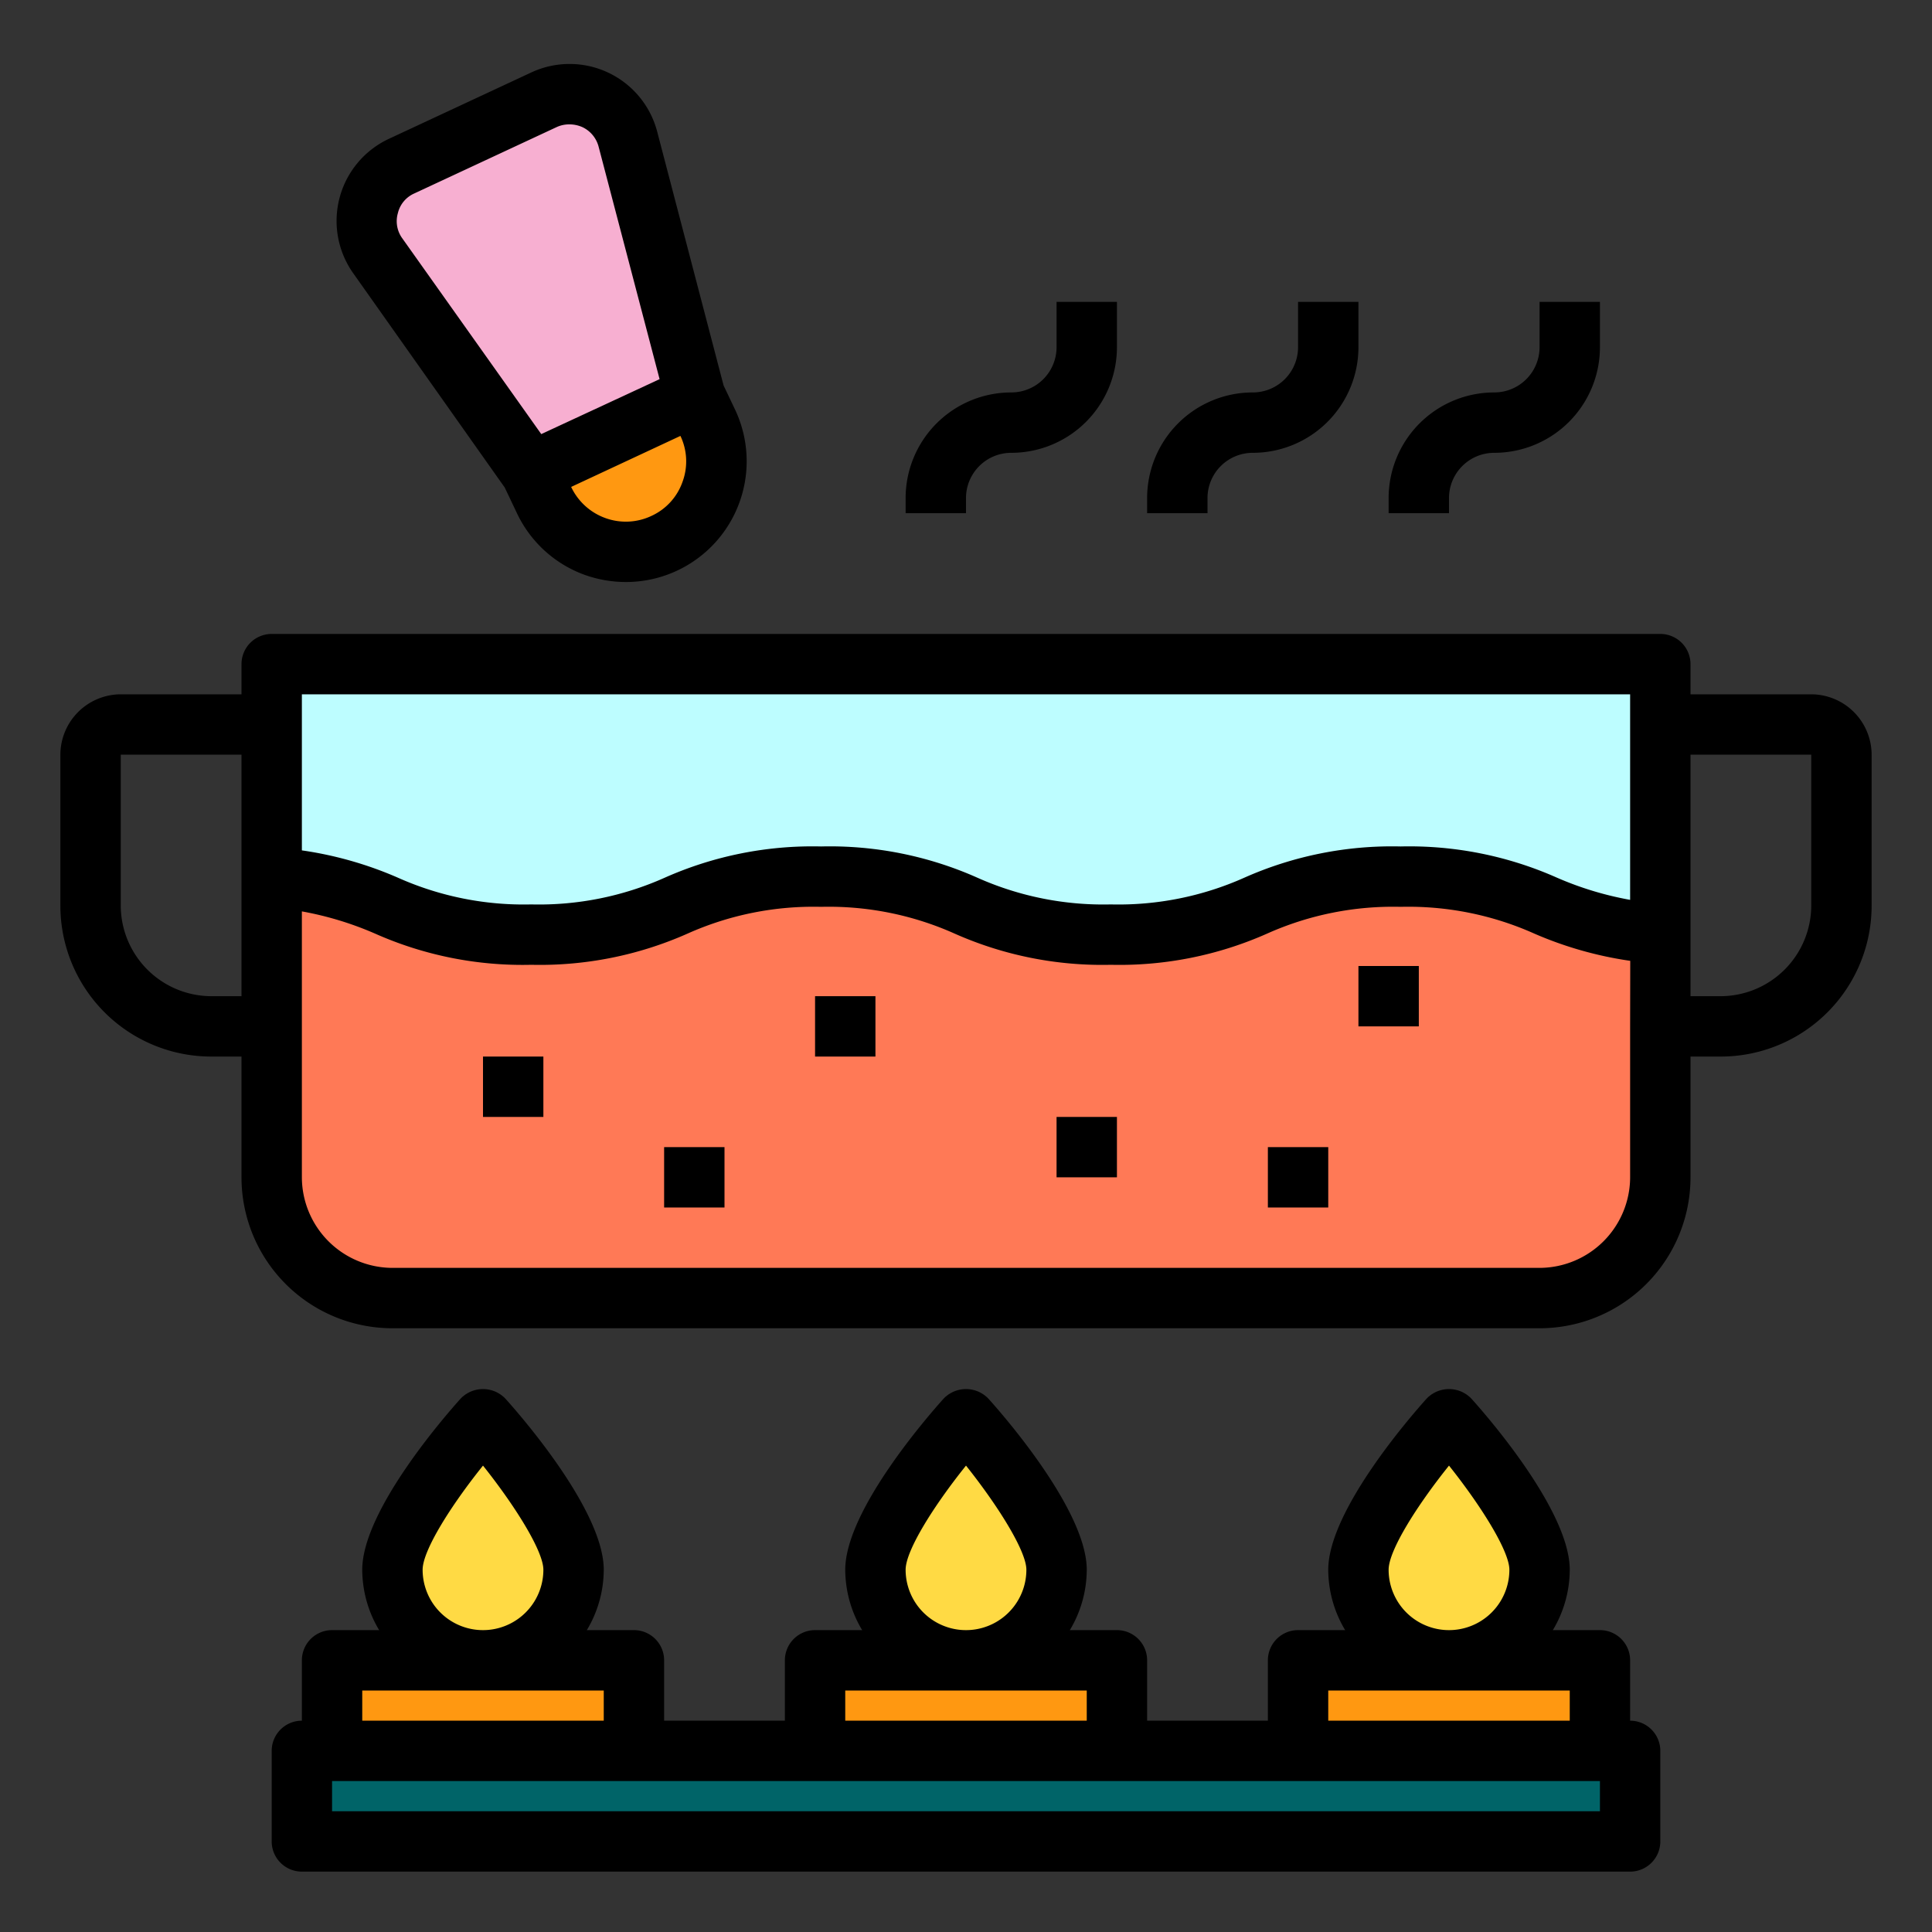 <svg xmlns="http://www.w3.org/2000/svg" viewBox="0 0 64 64" id="boiling"><rect x="0" y="0" width="64" height="64" fill="#333333" stroke="none"/><path fill="#ff9811" d="M23.45,14.01a3,3,0,1,1-5.44,2.54l-.42-.91,5.44-2.53Z"></path><path fill="#f7afd1" d="M20.8,4.61l2.23,8.5-5.44,2.53L12.51,8.47a1.994,1.994,0,0,1,.79-2.96l4.72-2.2A2,2,0,0,1,20.8,4.61Z"></path><path fill="#bdfdff" d="M55,22v8.93c-3.83-.25-4.16-1.89-8.6-1.89-4.81,0-4.81,1.92-9.61,1.92s-4.8-1.92-9.59-1.92-4.8,1.92-9.6,1.92c-4.44,0-4.77-1.64-8.6-1.89V22Z"></path><rect width="44" height="3" x="10" y="58" fill="#006468"></rect><rect width="10" height="3" x="11" y="55" fill="#ff9811"></rect><rect width="10" height="3" x="27" y="55" fill="#ff9811"></rect><rect width="10" height="3" x="43" y="55" fill="#ff9811"></rect><path fill="#ffda44" d="M19 52a3 3 0 0 1-6 0c0-1.66 3-5 3-5S19 50.34 19 52zM35 52a3 3 0 0 1-6 0c0-1.66 3-5 3-5S35 50.34 35 52zM51 52a3 3 0 0 1-6 0c0-1.66 3-5 3-5S51 50.34 51 52z"></path><path fill="#ff7956" d="M51,43H13a4,4,0,0,1-4-4V29.07c3.83.25,4.16,1.89,8.6,1.89,4.8,0,4.8-1.92,9.6-1.92s4.79,1.92,9.59,1.92,4.8-1.92,9.61-1.92c4.44,0,4.77,1.64,8.6,1.89V39A4,4,0,0,1,51,43Z"></path><path d="M24.36 13.59l-.39-.82-2.2-8.41A3 3 0 0 0 17.6 2.4L12.88 4.6A3 3 0 0 0 11.7 9.05l5.02 7.1.39.82a3.981 3.981 0 0 0 2.25 2.07 4.077 4.077 0 0 0 1.37.24 4 4 0 0 0 3.63-5.69zm-6.43.79L13.33 7.9a.966.966 0 0 1-.15-.84.956.956 0 0 1 .54-.65l4.72-2.2a1 1 0 0 1 .42-.09 1.065 1.065 0 0 1 .43.09.992.992 0 0 1 .54.65l2.02 7.7zm4.68 1.58a1.947 1.947 0 0 1-1.03 1.13 1.984 1.984 0 0 1-1.53.07 2.006 2.006 0 0 1-1.13-1.03l3.62-1.69A1.957 1.957 0 0 1 22.61 15.96zM60 23H56V22a1 1 0 0 0-1-1H9a1 1 0 0 0-1 1v1H4a2.006 2.006 0 0 0-2 2v5a5 5 0 0 0 5 5H8v4a5 5 0 0 0 5 5H51a5 5 0 0 0 5-5V35h1a5 5 0 0 0 5-5V25A2.006 2.006 0 0 0 60 23zM8 28.04V33H7a3.009 3.009 0 0 1-3-3V25H8zM54 34v5a3.009 3.009 0 0 1-3 3H13a3.009 3.009 0 0 1-3-3V30.191a10.909 10.909 0 0 1 2.427.737A12.02 12.02 0 0 0 17.6 31.96a12.05 12.05 0 0 0 5.171-1.031A10.208 10.208 0 0 1 27.2 30.04a10.211 10.211 0 0 1 4.428.889 12.036 12.036 0 0 0 5.169 1.031 12.054 12.054 0 0 0 5.173-1.031 10.215 10.215 0 0 1 4.43-.889 10.22 10.22 0 0 1 4.431.889 12.387 12.387 0 0 0 3.173.9zm0-10v5.809a10.861 10.861 0 0 1-2.431-.738A12.05 12.05 0 0 0 46.4 28.04a12.048 12.048 0 0 0-5.172 1.031 10.223 10.223 0 0 1-4.431.889 10.227 10.227 0 0 1-4.427-.888A12.02 12.02 0 0 0 27.2 28.04a12.05 12.05 0 0 0-5.171 1.031 10.208 10.208 0 0 1-4.428.889 10.211 10.211 0 0 1-4.428-.889A12.327 12.327 0 0 0 10 28.17V23H54zm6 6a3.009 3.009 0 0 1-3 3H56V25h4zM54 57V55a1 1 0 0 0-1-1H51.44A3.906 3.906 0 0 0 52 52c0-1.94-2.71-5.06-3.26-5.67a1.027 1.027 0 0 0-1.48 0C46.71 46.94 44 50.06 44 52a3.906 3.906 0 0 0 .56 2H43a1 1 0 0 0-1 1v2H38V55a1 1 0 0 0-1-1H35.44A3.906 3.906 0 0 0 36 52c0-1.94-2.71-5.06-3.26-5.67a1.027 1.027 0 0 0-1.48 0C30.71 46.94 28 50.06 28 52a3.906 3.906 0 0 0 .56 2H27a1 1 0 0 0-1 1v2H22V55a1 1 0 0 0-1-1H19.44A3.906 3.906 0 0 0 20 52c0-1.94-2.71-5.06-3.26-5.67a1.027 1.027 0 0 0-1.48 0C14.71 46.94 12 50.06 12 52a3.906 3.906 0 0 0 .56 2H11a1 1 0 0 0-1 1v2a1 1 0 0 0-1 1v3a1 1 0 0 0 1 1H54a1 1 0 0 0 1-1V58A1 1 0 0 0 54 57zm-6-8.45c1.06 1.33 2 2.83 2 3.45a2 2 0 0 1-4 0C46 51.36 46.94 49.87 48 48.55zM44 56h8v1H44zM32 48.55c1.06 1.33 2 2.83 2 3.45a2 2 0 0 1-4 0C30 51.36 30.94 49.87 32 48.55zM28 56h8v1H28zM16 48.55c1.06 1.33 2 2.83 2 3.45a2 2 0 0 1-4 0C14 51.36 14.94 49.87 16 48.55zM12 56h8v1H12zm41 4H11V59H53z"></path><rect width="2" height="2" x="16" y="35"></rect><rect width="2" height="2" x="22" y="38"></rect><rect width="2" height="2" x="27" y="33"></rect><rect width="2" height="2" x="35" y="37"></rect><rect width="2" height="2" x="45" y="32"></rect><rect width="2" height="2" x="42" y="38"></rect><path d="M32 16.5A1.5 1.5 0 0 1 33.5 15 3.5 3.5 0 0 0 37 11.5V10H35v1.5A1.5 1.5 0 0 1 33.5 13 3.5 3.5 0 0 0 30 16.5V17h2zM40 16.5A1.5 1.5 0 0 1 41.5 15 3.5 3.5 0 0 0 45 11.5V10H43v1.5A1.5 1.5 0 0 1 41.5 13 3.5 3.5 0 0 0 38 16.5V17h2zM48 16.5A1.5 1.5 0 0 1 49.5 15 3.5 3.5 0 0 0 53 11.5V10H51v1.5A1.5 1.5 0 0 1 49.5 13 3.5 3.5 0 0 0 46 16.5V17h2z"></path></svg>